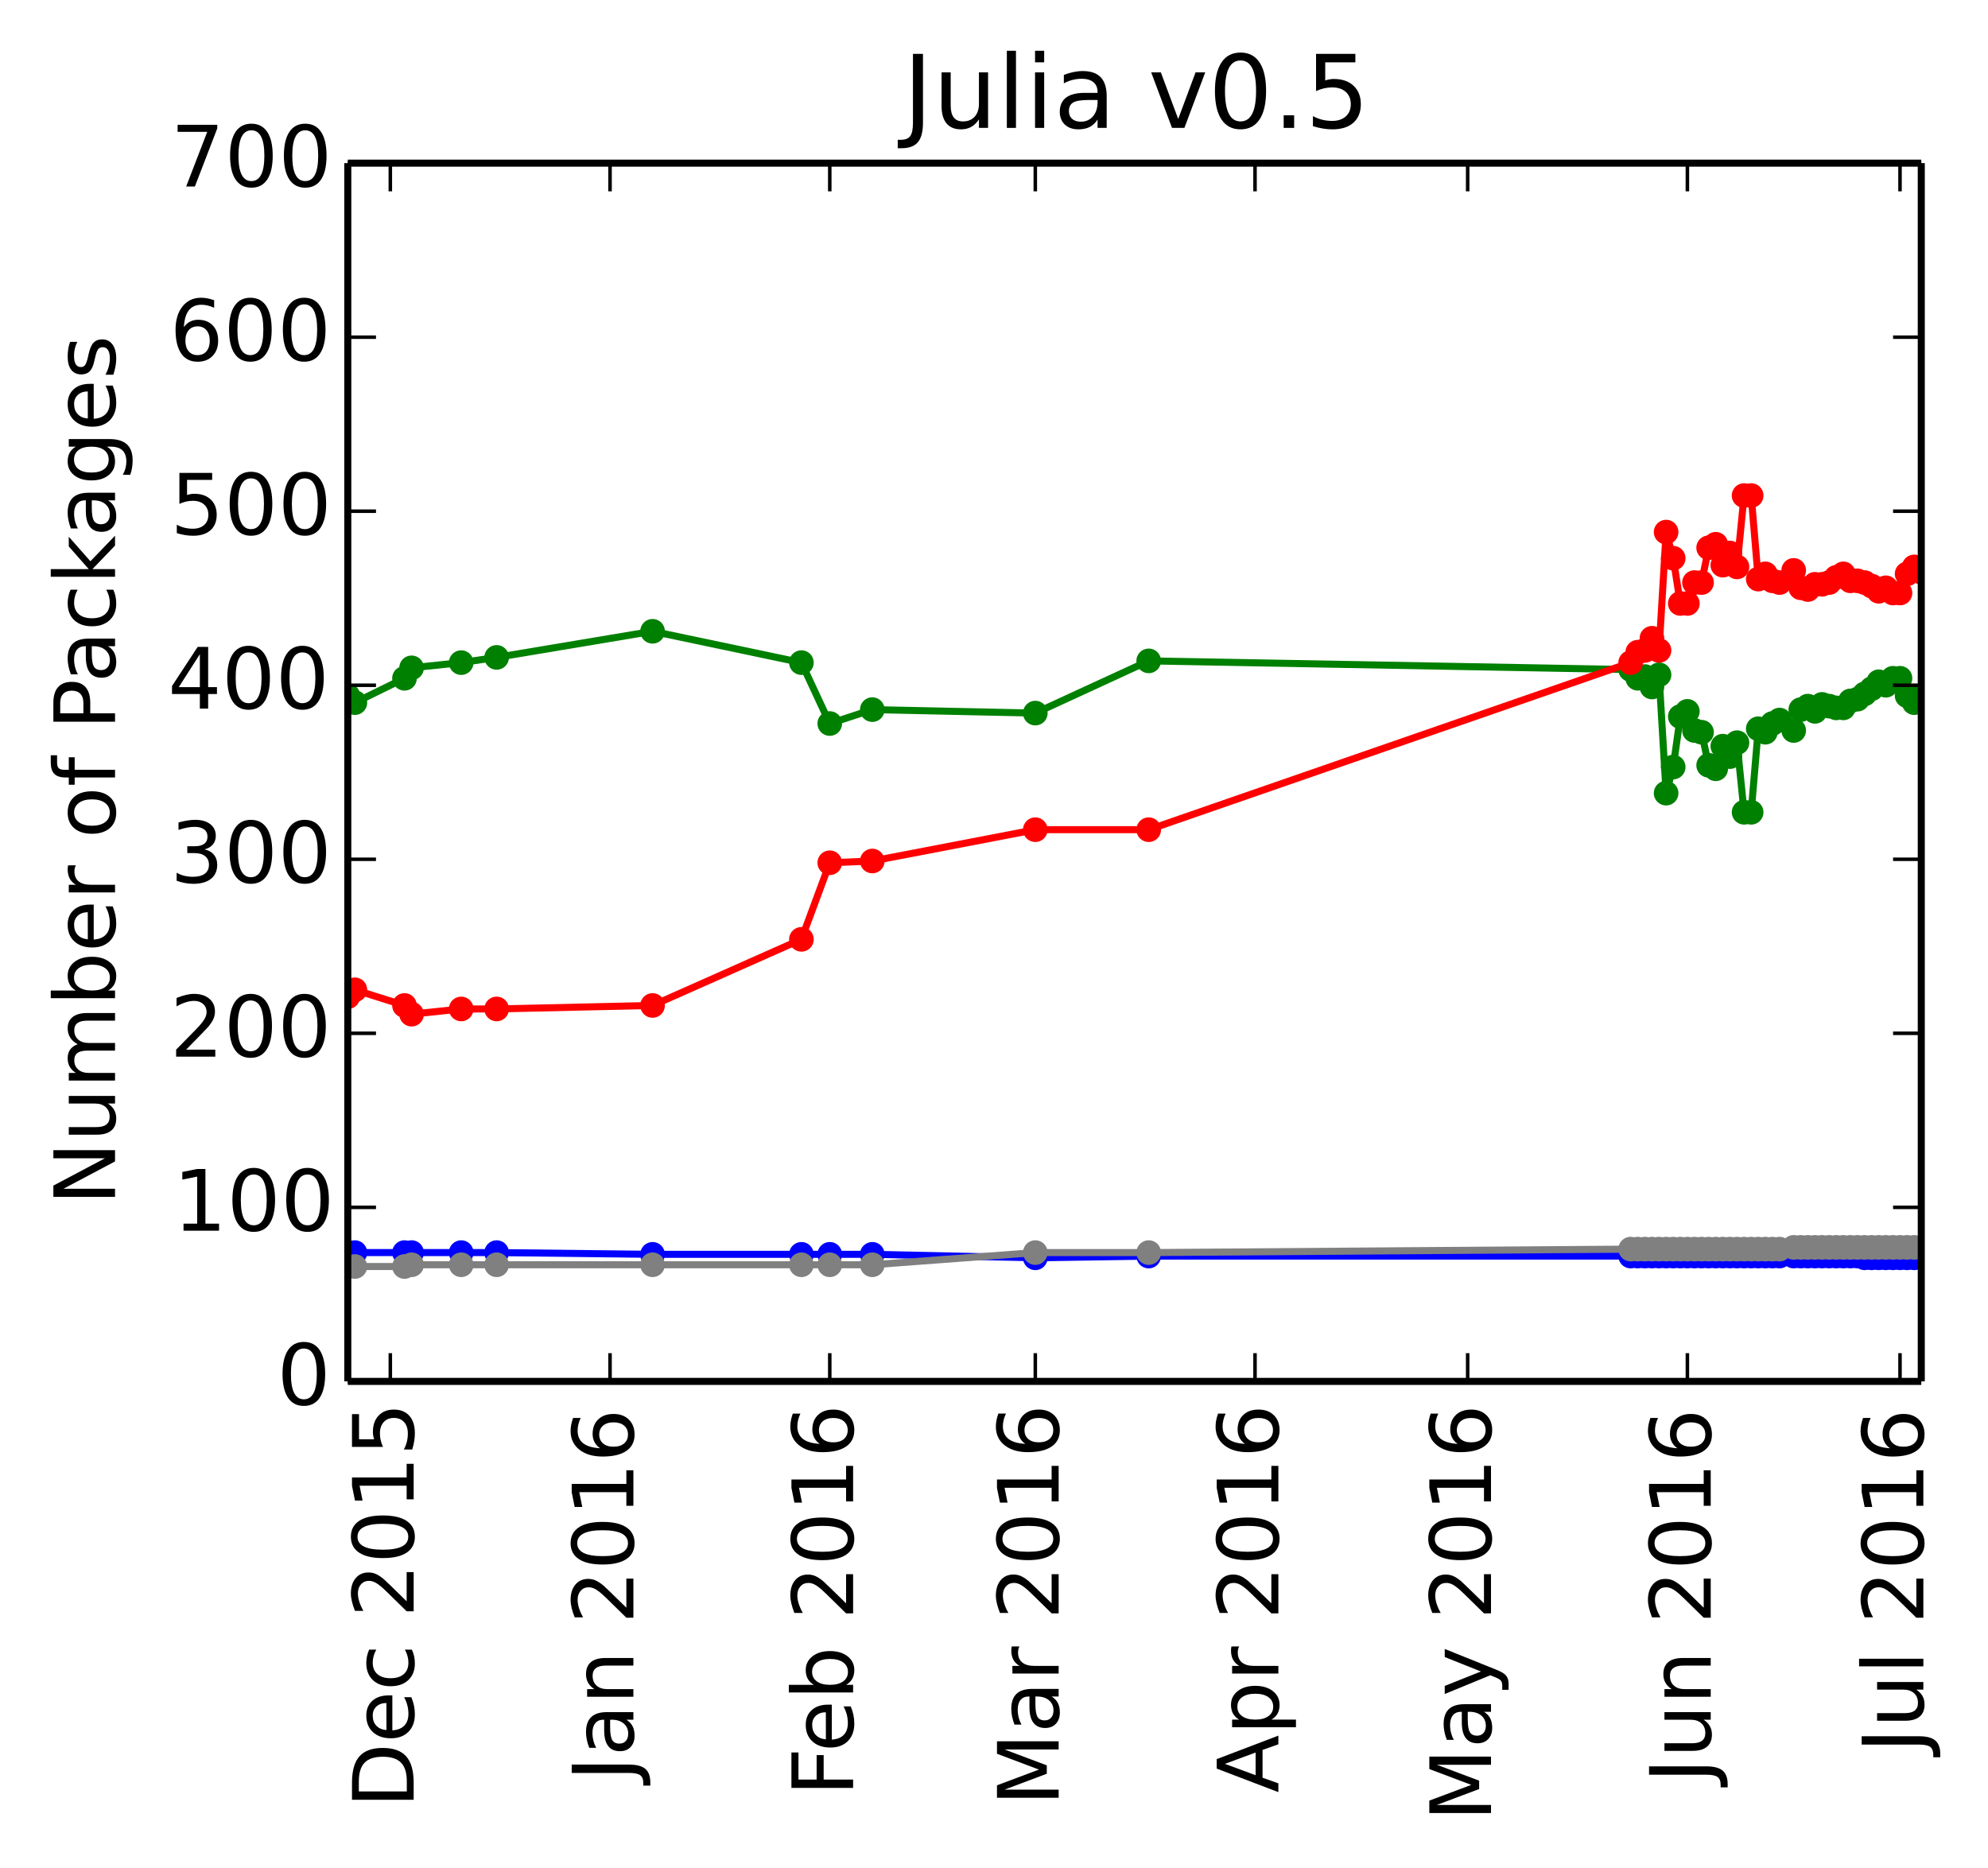 <?xml version="1.0" encoding="utf-8" standalone="no"?>
<!DOCTYPE svg PUBLIC "-//W3C//DTD SVG 1.1//EN"
  "http://www.w3.org/Graphics/SVG/1.1/DTD/svg11.dtd">
<!-- Created with matplotlib (http://matplotlib.org/) -->
<svg height="265pt" version="1.1" viewBox="0 0 282 265" width="282pt" xmlns="http://www.w3.org/2000/svg" xmlns:xlink="http://www.w3.org/1999/xlink">
 <defs>
  <style type="text/css">
*{stroke-linecap:butt;stroke-linejoin:round;}
  </style>
 </defs>
 <g id="figure_1">
  <g id="patch_1">
   <path d="
M0 265.55
L282.526 265.55
L282.526 0
L0 0
z
" style="fill:#ffffff;"/>
  </g>
  <g id="axes_1">
   <g id="patch_2">
    <path d="
M49.335 195.942
L272.535 195.942
L272.535 23.142
L49.335 23.142
z
" style="fill:#ffffff;"/>
   </g>
   <g id="line2d_1"/>
   <g id="line2d_2"/>
   <g id="line2d_3"/>
   <g id="line2d_4"/>
   <g id="line2d_5"/>
   <g id="line2d_6">
    <path clip-path="url(#pa14dda18ed)" d="
M272.535 98.927
L271.53 99.668
L270.524 98.68
L269.519 96.212
L268.513 96.212
L267.508 97.199
L266.503 96.705
L265.497 97.693
L264.492 98.433
L263.486 99.174
L262.481 99.421
L261.476 100.408
L260.47 100.408
L259.465 100.161
L258.459 99.914
L257.454 100.902
L256.449 100.161
L255.443 100.655
L254.438 103.617
L252.427 102.136
L251.421 102.63
L250.416 103.864
L249.411 103.37
L248.405 115.219
L247.4 115.219
L246.394 105.345
L245.389 107.32
L244.384 105.839
L243.378 109.048
L242.373 108.554
L241.367 103.864
L240.362 103.617
L239.357 100.902
L238.351 101.642
L237.346 108.801
L236.34 112.504
L235.335 95.718
L234.33 97.446
L233.324 95.965
L232.319 96.212
L231.313 94.977
L162.946 93.743
L146.859 101.149
L123.735 100.655
L117.703 102.63
L113.681 93.99
L92.567 89.546
L70.448 93.249
L65.421 93.99
L58.384 94.73
L57.378 96.212
L50.34 99.668
L49.335 98.68" style="fill:none;stroke:#008000;stroke-linecap:square;"/>
    <defs>
     <path d="
M0 1.5
C0.398 1.5 0.779 1.342 1.061 1.061
C1.342 0.779 1.5 0.398 1.5 0
C1.5 -0.398 1.342 -0.779 1.061 -1.061
C0.779 -1.342 0.398 -1.5 0 -1.5
C-0.398 -1.5 -0.779 -1.342 -1.061 -1.061
C-1.342 -0.779 -1.5 -0.398 -1.5 0
C-1.5 0.398 -1.342 0.779 -1.061 1.061
C-0.779 1.342 -0.398 1.5 0 1.5
z
" id="mb0b177905e" style="stroke:#008000;stroke-width:0.5;"/>
    </defs>
    <g clip-path="url(#pa14dda18ed)">
     <use style="fill:#008000;stroke:#008000;stroke-width:0.5;" x="272.535" xlink:href="#mb0b177905e" y="98.927"/>
     <use style="fill:#008000;stroke:#008000;stroke-width:0.5;" x="271.53" xlink:href="#mb0b177905e" y="99.667"/>
     <use style="fill:#008000;stroke:#008000;stroke-width:0.5;" x="270.524" xlink:href="#mb0b177905e" y="98.68"/>
     <use style="fill:#008000;stroke:#008000;stroke-width:0.5;" x="269.519" xlink:href="#mb0b177905e" y="96.211"/>
     <use style="fill:#008000;stroke:#008000;stroke-width:0.5;" x="268.513" xlink:href="#mb0b177905e" y="96.211"/>
     <use style="fill:#008000;stroke:#008000;stroke-width:0.5;" x="267.508" xlink:href="#mb0b177905e" y="97.199"/>
     <use style="fill:#008000;stroke:#008000;stroke-width:0.5;" x="266.503" xlink:href="#mb0b177905e" y="96.705"/>
     <use style="fill:#008000;stroke:#008000;stroke-width:0.5;" x="265.497" xlink:href="#mb0b177905e" y="97.693"/>
     <use style="fill:#008000;stroke:#008000;stroke-width:0.5;" x="264.492" xlink:href="#mb0b177905e" y="98.433"/>
     <use style="fill:#008000;stroke:#008000;stroke-width:0.5;" x="263.486" xlink:href="#mb0b177905e" y="99.174"/>
     <use style="fill:#008000;stroke:#008000;stroke-width:0.5;" x="262.481" xlink:href="#mb0b177905e" y="99.421"/>
     <use style="fill:#008000;stroke:#008000;stroke-width:0.5;" x="261.476" xlink:href="#mb0b177905e" y="100.408"/>
     <use style="fill:#008000;stroke:#008000;stroke-width:0.5;" x="260.47" xlink:href="#mb0b177905e" y="100.408"/>
     <use style="fill:#008000;stroke:#008000;stroke-width:0.5;" x="259.465" xlink:href="#mb0b177905e" y="100.161"/>
     <use style="fill:#008000;stroke:#008000;stroke-width:0.5;" x="258.459" xlink:href="#mb0b177905e" y="99.914"/>
     <use style="fill:#008000;stroke:#008000;stroke-width:0.5;" x="257.454" xlink:href="#mb0b177905e" y="100.902"/>
     <use style="fill:#008000;stroke:#008000;stroke-width:0.5;" x="256.449" xlink:href="#mb0b177905e" y="100.161"/>
     <use style="fill:#008000;stroke:#008000;stroke-width:0.5;" x="255.443" xlink:href="#mb0b177905e" y="100.655"/>
     <use style="fill:#008000;stroke:#008000;stroke-width:0.5;" x="254.438" xlink:href="#mb0b177905e" y="103.617"/>
     <use style="fill:#008000;stroke:#008000;stroke-width:0.5;" x="252.427" xlink:href="#mb0b177905e" y="102.136"/>
     <use style="fill:#008000;stroke:#008000;stroke-width:0.5;" x="251.421" xlink:href="#mb0b177905e" y="102.63"/>
     <use style="fill:#008000;stroke:#008000;stroke-width:0.5;" x="250.416" xlink:href="#mb0b177905e" y="103.864"/>
     <use style="fill:#008000;stroke:#008000;stroke-width:0.5;" x="249.411" xlink:href="#mb0b177905e" y="103.37"/>
     <use style="fill:#008000;stroke:#008000;stroke-width:0.5;" x="248.405" xlink:href="#mb0b177905e" y="115.219"/>
     <use style="fill:#008000;stroke:#008000;stroke-width:0.5;" x="247.4" xlink:href="#mb0b177905e" y="115.219"/>
     <use style="fill:#008000;stroke:#008000;stroke-width:0.5;" x="246.394" xlink:href="#mb0b177905e" y="105.345"/>
     <use style="fill:#008000;stroke:#008000;stroke-width:0.5;" x="245.389" xlink:href="#mb0b177905e" y="107.32"/>
     <use style="fill:#008000;stroke:#008000;stroke-width:0.5;" x="244.384" xlink:href="#mb0b177905e" y="105.839"/>
     <use style="fill:#008000;stroke:#008000;stroke-width:0.5;" x="243.378" xlink:href="#mb0b177905e" y="109.048"/>
     <use style="fill:#008000;stroke:#008000;stroke-width:0.5;" x="242.373" xlink:href="#mb0b177905e" y="108.554"/>
     <use style="fill:#008000;stroke:#008000;stroke-width:0.5;" x="241.367" xlink:href="#mb0b177905e" y="103.864"/>
     <use style="fill:#008000;stroke:#008000;stroke-width:0.5;" x="240.362" xlink:href="#mb0b177905e" y="103.617"/>
     <use style="fill:#008000;stroke:#008000;stroke-width:0.5;" x="239.357" xlink:href="#mb0b177905e" y="100.902"/>
     <use style="fill:#008000;stroke:#008000;stroke-width:0.5;" x="238.351" xlink:href="#mb0b177905e" y="101.642"/>
     <use style="fill:#008000;stroke:#008000;stroke-width:0.5;" x="237.346" xlink:href="#mb0b177905e" y="108.801"/>
     <use style="fill:#008000;stroke:#008000;stroke-width:0.5;" x="236.34" xlink:href="#mb0b177905e" y="112.504"/>
     <use style="fill:#008000;stroke:#008000;stroke-width:0.5;" x="235.335" xlink:href="#mb0b177905e" y="95.718"/>
     <use style="fill:#008000;stroke:#008000;stroke-width:0.5;" x="234.33" xlink:href="#mb0b177905e" y="97.446"/>
     <use style="fill:#008000;stroke:#008000;stroke-width:0.5;" x="233.324" xlink:href="#mb0b177905e" y="95.965"/>
     <use style="fill:#008000;stroke:#008000;stroke-width:0.5;" x="232.319" xlink:href="#mb0b177905e" y="96.211"/>
     <use style="fill:#008000;stroke:#008000;stroke-width:0.5;" x="231.313" xlink:href="#mb0b177905e" y="94.977"/>
     <use style="fill:#008000;stroke:#008000;stroke-width:0.5;" x="162.946" xlink:href="#mb0b177905e" y="93.743"/>
     <use style="fill:#008000;stroke:#008000;stroke-width:0.5;" x="146.859" xlink:href="#mb0b177905e" y="101.149"/>
     <use style="fill:#008000;stroke:#008000;stroke-width:0.5;" x="123.735" xlink:href="#mb0b177905e" y="100.655"/>
     <use style="fill:#008000;stroke:#008000;stroke-width:0.5;" x="117.703" xlink:href="#mb0b177905e" y="102.63"/>
     <use style="fill:#008000;stroke:#008000;stroke-width:0.5;" x="113.681" xlink:href="#mb0b177905e" y="93.99"/>
     <use style="fill:#008000;stroke:#008000;stroke-width:0.5;" x="92.567" xlink:href="#mb0b177905e" y="89.546"/>
     <use style="fill:#008000;stroke:#008000;stroke-width:0.5;" x="70.449" xlink:href="#mb0b177905e" y="93.249"/>
     <use style="fill:#008000;stroke:#008000;stroke-width:0.5;" x="65.421" xlink:href="#mb0b177905e" y="93.99"/>
     <use style="fill:#008000;stroke:#008000;stroke-width:0.5;" x="58.384" xlink:href="#mb0b177905e" y="94.73"/>
     <use style="fill:#008000;stroke:#008000;stroke-width:0.5;" x="57.378" xlink:href="#mb0b177905e" y="96.211"/>
     <use style="fill:#008000;stroke:#008000;stroke-width:0.5;" x="50.34" xlink:href="#mb0b177905e" y="99.667"/>
     <use style="fill:#008000;stroke:#008000;stroke-width:0.5;" x="49.335" xlink:href="#mb0b177905e" y="98.68"/>
    </g>
   </g>
   <g id="line2d_7">
    <path clip-path="url(#pa14dda18ed)" d="
M272.535 81.153
L271.53 80.413
L270.524 81.4
L269.519 84.115
L268.513 84.115
L267.508 83.375
L266.503 83.869
L265.497 83.128
L264.492 82.634
L263.486 82.388
L262.481 82.388
L261.476 81.4
L260.47 81.894
L259.465 82.634
L258.459 82.881
L257.454 82.881
L256.449 83.622
L255.443 83.375
L254.438 80.906
L252.427 82.634
L251.421 82.388
L250.416 81.4
L249.411 82.141
L248.405 70.291
L247.4 70.291
L246.394 80.413
L245.389 78.438
L244.384 80.166
L243.378 77.204
L242.373 77.697
L241.367 82.634
L240.362 82.634
L239.357 85.597
L238.351 85.597
L237.346 79.178
L236.34 75.475
L235.335 92.262
L234.33 90.534
L233.324 92.262
L232.319 92.509
L231.313 93.99
L162.946 117.688
L146.859 117.688
L123.735 122.131
L117.703 122.378
L113.681 133.24
L92.567 142.621
L70.448 143.114
L65.421 143.114
L58.384 143.855
L57.378 142.621
L50.34 140.399
L49.335 141.386" style="fill:none;stroke:#ff0000;stroke-linecap:square;"/>
    <defs>
     <path d="
M0 1.5
C0.398 1.5 0.779 1.342 1.061 1.061
C1.342 0.779 1.5 0.398 1.5 0
C1.5 -0.398 1.342 -0.779 1.061 -1.061
C0.779 -1.342 0.398 -1.5 0 -1.5
C-0.398 -1.5 -0.779 -1.342 -1.061 -1.061
C-1.342 -0.779 -1.5 -0.398 -1.5 0
C-1.5 0.398 -1.342 0.779 -1.061 1.061
C-0.779 1.342 -0.398 1.5 0 1.5
z
" id="ma07bdd5909" style="stroke:#ff0000;stroke-width:0.5;"/>
    </defs>
    <g clip-path="url(#pa14dda18ed)">
     <use style="fill:#ff0000;stroke:#ff0000;stroke-width:0.5;" x="272.535" xlink:href="#ma07bdd5909" y="81.153"/>
     <use style="fill:#ff0000;stroke:#ff0000;stroke-width:0.5;" x="271.53" xlink:href="#ma07bdd5909" y="80.413"/>
     <use style="fill:#ff0000;stroke:#ff0000;stroke-width:0.5;" x="270.524" xlink:href="#ma07bdd5909" y="81.4"/>
     <use style="fill:#ff0000;stroke:#ff0000;stroke-width:0.5;" x="269.519" xlink:href="#ma07bdd5909" y="84.115"/>
     <use style="fill:#ff0000;stroke:#ff0000;stroke-width:0.5;" x="268.513" xlink:href="#ma07bdd5909" y="84.115"/>
     <use style="fill:#ff0000;stroke:#ff0000;stroke-width:0.5;" x="267.508" xlink:href="#ma07bdd5909" y="83.375"/>
     <use style="fill:#ff0000;stroke:#ff0000;stroke-width:0.5;" x="266.503" xlink:href="#ma07bdd5909" y="83.869"/>
     <use style="fill:#ff0000;stroke:#ff0000;stroke-width:0.5;" x="265.497" xlink:href="#ma07bdd5909" y="83.128"/>
     <use style="fill:#ff0000;stroke:#ff0000;stroke-width:0.5;" x="264.492" xlink:href="#ma07bdd5909" y="82.634"/>
     <use style="fill:#ff0000;stroke:#ff0000;stroke-width:0.5;" x="263.486" xlink:href="#ma07bdd5909" y="82.387"/>
     <use style="fill:#ff0000;stroke:#ff0000;stroke-width:0.5;" x="262.481" xlink:href="#ma07bdd5909" y="82.387"/>
     <use style="fill:#ff0000;stroke:#ff0000;stroke-width:0.5;" x="261.476" xlink:href="#ma07bdd5909" y="81.4"/>
     <use style="fill:#ff0000;stroke:#ff0000;stroke-width:0.5;" x="260.47" xlink:href="#ma07bdd5909" y="81.894"/>
     <use style="fill:#ff0000;stroke:#ff0000;stroke-width:0.5;" x="259.465" xlink:href="#ma07bdd5909" y="82.634"/>
     <use style="fill:#ff0000;stroke:#ff0000;stroke-width:0.5;" x="258.459" xlink:href="#ma07bdd5909" y="82.881"/>
     <use style="fill:#ff0000;stroke:#ff0000;stroke-width:0.5;" x="257.454" xlink:href="#ma07bdd5909" y="82.881"/>
     <use style="fill:#ff0000;stroke:#ff0000;stroke-width:0.5;" x="256.449" xlink:href="#ma07bdd5909" y="83.622"/>
     <use style="fill:#ff0000;stroke:#ff0000;stroke-width:0.5;" x="255.443" xlink:href="#ma07bdd5909" y="83.375"/>
     <use style="fill:#ff0000;stroke:#ff0000;stroke-width:0.5;" x="254.438" xlink:href="#ma07bdd5909" y="80.906"/>
     <use style="fill:#ff0000;stroke:#ff0000;stroke-width:0.5;" x="252.427" xlink:href="#ma07bdd5909" y="82.634"/>
     <use style="fill:#ff0000;stroke:#ff0000;stroke-width:0.5;" x="251.421" xlink:href="#ma07bdd5909" y="82.387"/>
     <use style="fill:#ff0000;stroke:#ff0000;stroke-width:0.5;" x="250.416" xlink:href="#ma07bdd5909" y="81.4"/>
     <use style="fill:#ff0000;stroke:#ff0000;stroke-width:0.5;" x="249.411" xlink:href="#ma07bdd5909" y="82.141"/>
     <use style="fill:#ff0000;stroke:#ff0000;stroke-width:0.5;" x="248.405" xlink:href="#ma07bdd5909" y="70.291"/>
     <use style="fill:#ff0000;stroke:#ff0000;stroke-width:0.5;" x="247.4" xlink:href="#ma07bdd5909" y="70.291"/>
     <use style="fill:#ff0000;stroke:#ff0000;stroke-width:0.5;" x="246.394" xlink:href="#ma07bdd5909" y="80.413"/>
     <use style="fill:#ff0000;stroke:#ff0000;stroke-width:0.5;" x="245.389" xlink:href="#ma07bdd5909" y="78.438"/>
     <use style="fill:#ff0000;stroke:#ff0000;stroke-width:0.5;" x="244.384" xlink:href="#ma07bdd5909" y="80.166"/>
     <use style="fill:#ff0000;stroke:#ff0000;stroke-width:0.5;" x="243.378" xlink:href="#ma07bdd5909" y="77.203"/>
     <use style="fill:#ff0000;stroke:#ff0000;stroke-width:0.5;" x="242.373" xlink:href="#ma07bdd5909" y="77.697"/>
     <use style="fill:#ff0000;stroke:#ff0000;stroke-width:0.5;" x="241.367" xlink:href="#ma07bdd5909" y="82.634"/>
     <use style="fill:#ff0000;stroke:#ff0000;stroke-width:0.5;" x="240.362" xlink:href="#ma07bdd5909" y="82.634"/>
     <use style="fill:#ff0000;stroke:#ff0000;stroke-width:0.5;" x="239.357" xlink:href="#ma07bdd5909" y="85.597"/>
     <use style="fill:#ff0000;stroke:#ff0000;stroke-width:0.5;" x="238.351" xlink:href="#ma07bdd5909" y="85.597"/>
     <use style="fill:#ff0000;stroke:#ff0000;stroke-width:0.5;" x="237.346" xlink:href="#ma07bdd5909" y="79.178"/>
     <use style="fill:#ff0000;stroke:#ff0000;stroke-width:0.5;" x="236.34" xlink:href="#ma07bdd5909" y="75.475"/>
     <use style="fill:#ff0000;stroke:#ff0000;stroke-width:0.5;" x="235.335" xlink:href="#ma07bdd5909" y="92.262"/>
     <use style="fill:#ff0000;stroke:#ff0000;stroke-width:0.5;" x="234.33" xlink:href="#ma07bdd5909" y="90.534"/>
     <use style="fill:#ff0000;stroke:#ff0000;stroke-width:0.5;" x="233.324" xlink:href="#ma07bdd5909" y="92.262"/>
     <use style="fill:#ff0000;stroke:#ff0000;stroke-width:0.5;" x="232.319" xlink:href="#ma07bdd5909" y="92.509"/>
     <use style="fill:#ff0000;stroke:#ff0000;stroke-width:0.5;" x="231.313" xlink:href="#ma07bdd5909" y="93.99"/>
     <use style="fill:#ff0000;stroke:#ff0000;stroke-width:0.5;" x="162.946" xlink:href="#ma07bdd5909" y="117.688"/>
     <use style="fill:#ff0000;stroke:#ff0000;stroke-width:0.5;" x="146.859" xlink:href="#ma07bdd5909" y="117.688"/>
     <use style="fill:#ff0000;stroke:#ff0000;stroke-width:0.5;" x="123.735" xlink:href="#ma07bdd5909" y="122.131"/>
     <use style="fill:#ff0000;stroke:#ff0000;stroke-width:0.5;" x="117.703" xlink:href="#ma07bdd5909" y="122.378"/>
     <use style="fill:#ff0000;stroke:#ff0000;stroke-width:0.5;" x="113.681" xlink:href="#ma07bdd5909" y="133.24"/>
     <use style="fill:#ff0000;stroke:#ff0000;stroke-width:0.5;" x="92.567" xlink:href="#ma07bdd5909" y="142.621"/>
     <use style="fill:#ff0000;stroke:#ff0000;stroke-width:0.5;" x="70.449" xlink:href="#ma07bdd5909" y="143.114"/>
     <use style="fill:#ff0000;stroke:#ff0000;stroke-width:0.5;" x="65.421" xlink:href="#ma07bdd5909" y="143.114"/>
     <use style="fill:#ff0000;stroke:#ff0000;stroke-width:0.5;" x="58.384" xlink:href="#ma07bdd5909" y="143.855"/>
     <use style="fill:#ff0000;stroke:#ff0000;stroke-width:0.5;" x="57.378" xlink:href="#ma07bdd5909" y="142.621"/>
     <use style="fill:#ff0000;stroke:#ff0000;stroke-width:0.5;" x="50.34" xlink:href="#ma07bdd5909" y="140.399"/>
     <use style="fill:#ff0000;stroke:#ff0000;stroke-width:0.5;" x="49.335" xlink:href="#ma07bdd5909" y="141.386"/>
    </g>
   </g>
   <g id="line2d_8">
    <path clip-path="url(#pa14dda18ed)" d="
M272.535 178.415
L271.53 178.415
L270.524 178.415
L269.519 178.415
L268.513 178.415
L267.508 178.415
L266.503 178.415
L265.497 178.415
L264.492 178.415
L263.486 178.168
L262.481 178.168
L261.476 178.168
L260.47 178.168
L259.465 178.168
L258.459 178.168
L257.454 178.168
L256.449 178.168
L255.443 178.168
L254.438 178.168
L252.427 178.168
L251.421 178.168
L250.416 178.168
L249.411 178.168
L248.405 178.168
L247.4 178.168
L246.394 178.168
L245.389 178.168
L244.384 178.168
L243.378 178.168
L242.373 178.168
L241.367 178.168
L240.362 178.168
L239.357 178.168
L238.351 178.168
L237.346 178.168
L236.34 178.168
L235.335 178.168
L234.33 178.168
L233.324 178.168
L232.319 178.168
L231.313 178.168
L162.946 178.168
L146.859 178.415
L123.735 177.921
L117.703 177.921
L113.681 177.921
L92.567 177.921
L70.448 177.674
L65.421 177.674
L58.384 177.674
L57.378 177.674
L50.34 177.674
L49.335 177.674" style="fill:none;stroke:#0000ff;stroke-linecap:square;"/>
    <defs>
     <path d="
M0 1.5
C0.398 1.5 0.779 1.342 1.061 1.061
C1.342 0.779 1.5 0.398 1.5 0
C1.5 -0.398 1.342 -0.779 1.061 -1.061
C0.779 -1.342 0.398 -1.5 0 -1.5
C-0.398 -1.5 -0.779 -1.342 -1.061 -1.061
C-1.342 -0.779 -1.5 -0.398 -1.5 0
C-1.5 0.398 -1.342 0.779 -1.061 1.061
C-0.779 1.342 -0.398 1.5 0 1.5
z
" id="m76a7ce5b4a" style="stroke:#0000ff;stroke-width:0.5;"/>
    </defs>
    <g clip-path="url(#pa14dda18ed)">
     <use style="fill:#0000ff;stroke:#0000ff;stroke-width:0.5;" x="272.535" xlink:href="#m76a7ce5b4a" y="178.415"/>
     <use style="fill:#0000ff;stroke:#0000ff;stroke-width:0.5;" x="271.53" xlink:href="#m76a7ce5b4a" y="178.415"/>
     <use style="fill:#0000ff;stroke:#0000ff;stroke-width:0.5;" x="270.524" xlink:href="#m76a7ce5b4a" y="178.415"/>
     <use style="fill:#0000ff;stroke:#0000ff;stroke-width:0.5;" x="269.519" xlink:href="#m76a7ce5b4a" y="178.415"/>
     <use style="fill:#0000ff;stroke:#0000ff;stroke-width:0.5;" x="268.513" xlink:href="#m76a7ce5b4a" y="178.415"/>
     <use style="fill:#0000ff;stroke:#0000ff;stroke-width:0.5;" x="267.508" xlink:href="#m76a7ce5b4a" y="178.415"/>
     <use style="fill:#0000ff;stroke:#0000ff;stroke-width:0.5;" x="266.503" xlink:href="#m76a7ce5b4a" y="178.415"/>
     <use style="fill:#0000ff;stroke:#0000ff;stroke-width:0.5;" x="265.497" xlink:href="#m76a7ce5b4a" y="178.415"/>
     <use style="fill:#0000ff;stroke:#0000ff;stroke-width:0.5;" x="264.492" xlink:href="#m76a7ce5b4a" y="178.415"/>
     <use style="fill:#0000ff;stroke:#0000ff;stroke-width:0.5;" x="263.486" xlink:href="#m76a7ce5b4a" y="178.168"/>
     <use style="fill:#0000ff;stroke:#0000ff;stroke-width:0.5;" x="262.481" xlink:href="#m76a7ce5b4a" y="178.168"/>
     <use style="fill:#0000ff;stroke:#0000ff;stroke-width:0.5;" x="261.476" xlink:href="#m76a7ce5b4a" y="178.168"/>
     <use style="fill:#0000ff;stroke:#0000ff;stroke-width:0.5;" x="260.47" xlink:href="#m76a7ce5b4a" y="178.168"/>
     <use style="fill:#0000ff;stroke:#0000ff;stroke-width:0.5;" x="259.465" xlink:href="#m76a7ce5b4a" y="178.168"/>
     <use style="fill:#0000ff;stroke:#0000ff;stroke-width:0.5;" x="258.459" xlink:href="#m76a7ce5b4a" y="178.168"/>
     <use style="fill:#0000ff;stroke:#0000ff;stroke-width:0.5;" x="257.454" xlink:href="#m76a7ce5b4a" y="178.168"/>
     <use style="fill:#0000ff;stroke:#0000ff;stroke-width:0.5;" x="256.449" xlink:href="#m76a7ce5b4a" y="178.168"/>
     <use style="fill:#0000ff;stroke:#0000ff;stroke-width:0.5;" x="255.443" xlink:href="#m76a7ce5b4a" y="178.168"/>
     <use style="fill:#0000ff;stroke:#0000ff;stroke-width:0.5;" x="254.438" xlink:href="#m76a7ce5b4a" y="178.168"/>
     <use style="fill:#0000ff;stroke:#0000ff;stroke-width:0.5;" x="252.427" xlink:href="#m76a7ce5b4a" y="178.168"/>
     <use style="fill:#0000ff;stroke:#0000ff;stroke-width:0.5;" x="251.421" xlink:href="#m76a7ce5b4a" y="178.168"/>
     <use style="fill:#0000ff;stroke:#0000ff;stroke-width:0.5;" x="250.416" xlink:href="#m76a7ce5b4a" y="178.168"/>
     <use style="fill:#0000ff;stroke:#0000ff;stroke-width:0.5;" x="249.411" xlink:href="#m76a7ce5b4a" y="178.168"/>
     <use style="fill:#0000ff;stroke:#0000ff;stroke-width:0.5;" x="248.405" xlink:href="#m76a7ce5b4a" y="178.168"/>
     <use style="fill:#0000ff;stroke:#0000ff;stroke-width:0.5;" x="247.4" xlink:href="#m76a7ce5b4a" y="178.168"/>
     <use style="fill:#0000ff;stroke:#0000ff;stroke-width:0.5;" x="246.394" xlink:href="#m76a7ce5b4a" y="178.168"/>
     <use style="fill:#0000ff;stroke:#0000ff;stroke-width:0.5;" x="245.389" xlink:href="#m76a7ce5b4a" y="178.168"/>
     <use style="fill:#0000ff;stroke:#0000ff;stroke-width:0.5;" x="244.384" xlink:href="#m76a7ce5b4a" y="178.168"/>
     <use style="fill:#0000ff;stroke:#0000ff;stroke-width:0.5;" x="243.378" xlink:href="#m76a7ce5b4a" y="178.168"/>
     <use style="fill:#0000ff;stroke:#0000ff;stroke-width:0.5;" x="242.373" xlink:href="#m76a7ce5b4a" y="178.168"/>
     <use style="fill:#0000ff;stroke:#0000ff;stroke-width:0.5;" x="241.367" xlink:href="#m76a7ce5b4a" y="178.168"/>
     <use style="fill:#0000ff;stroke:#0000ff;stroke-width:0.5;" x="240.362" xlink:href="#m76a7ce5b4a" y="178.168"/>
     <use style="fill:#0000ff;stroke:#0000ff;stroke-width:0.5;" x="239.357" xlink:href="#m76a7ce5b4a" y="178.168"/>
     <use style="fill:#0000ff;stroke:#0000ff;stroke-width:0.5;" x="238.351" xlink:href="#m76a7ce5b4a" y="178.168"/>
     <use style="fill:#0000ff;stroke:#0000ff;stroke-width:0.5;" x="237.346" xlink:href="#m76a7ce5b4a" y="178.168"/>
     <use style="fill:#0000ff;stroke:#0000ff;stroke-width:0.5;" x="236.34" xlink:href="#m76a7ce5b4a" y="178.168"/>
     <use style="fill:#0000ff;stroke:#0000ff;stroke-width:0.5;" x="235.335" xlink:href="#m76a7ce5b4a" y="178.168"/>
     <use style="fill:#0000ff;stroke:#0000ff;stroke-width:0.5;" x="234.33" xlink:href="#m76a7ce5b4a" y="178.168"/>
     <use style="fill:#0000ff;stroke:#0000ff;stroke-width:0.5;" x="233.324" xlink:href="#m76a7ce5b4a" y="178.168"/>
     <use style="fill:#0000ff;stroke:#0000ff;stroke-width:0.5;" x="232.319" xlink:href="#m76a7ce5b4a" y="178.168"/>
     <use style="fill:#0000ff;stroke:#0000ff;stroke-width:0.5;" x="231.313" xlink:href="#m76a7ce5b4a" y="178.168"/>
     <use style="fill:#0000ff;stroke:#0000ff;stroke-width:0.5;" x="162.946" xlink:href="#m76a7ce5b4a" y="178.168"/>
     <use style="fill:#0000ff;stroke:#0000ff;stroke-width:0.5;" x="146.859" xlink:href="#m76a7ce5b4a" y="178.415"/>
     <use style="fill:#0000ff;stroke:#0000ff;stroke-width:0.5;" x="123.735" xlink:href="#m76a7ce5b4a" y="177.921"/>
     <use style="fill:#0000ff;stroke:#0000ff;stroke-width:0.5;" x="117.703" xlink:href="#m76a7ce5b4a" y="177.921"/>
     <use style="fill:#0000ff;stroke:#0000ff;stroke-width:0.5;" x="113.681" xlink:href="#m76a7ce5b4a" y="177.921"/>
     <use style="fill:#0000ff;stroke:#0000ff;stroke-width:0.5;" x="92.567" xlink:href="#m76a7ce5b4a" y="177.921"/>
     <use style="fill:#0000ff;stroke:#0000ff;stroke-width:0.5;" x="70.449" xlink:href="#m76a7ce5b4a" y="177.674"/>
     <use style="fill:#0000ff;stroke:#0000ff;stroke-width:0.5;" x="65.421" xlink:href="#m76a7ce5b4a" y="177.674"/>
     <use style="fill:#0000ff;stroke:#0000ff;stroke-width:0.5;" x="58.384" xlink:href="#m76a7ce5b4a" y="177.674"/>
     <use style="fill:#0000ff;stroke:#0000ff;stroke-width:0.5;" x="57.378" xlink:href="#m76a7ce5b4a" y="177.674"/>
     <use style="fill:#0000ff;stroke:#0000ff;stroke-width:0.5;" x="50.34" xlink:href="#m76a7ce5b4a" y="177.674"/>
     <use style="fill:#0000ff;stroke:#0000ff;stroke-width:0.5;" x="49.335" xlink:href="#m76a7ce5b4a" y="177.674"/>
    </g>
   </g>
   <g id="line2d_9">
    <path clip-path="url(#pa14dda18ed)" d="
M272.535 176.934
L271.53 176.934
L270.524 176.934
L269.519 176.934
L268.513 176.934
L267.508 176.934
L266.503 176.934
L265.497 176.934
L264.492 176.934
L263.486 176.934
L262.481 176.934
L261.476 176.934
L260.47 176.934
L259.465 176.934
L258.459 176.934
L257.454 176.934
L256.449 176.934
L255.443 176.934
L254.438 176.934
L252.427 177.181
L251.421 177.181
L250.416 177.181
L249.411 177.181
L248.405 177.181
L247.4 177.181
L246.394 177.181
L245.389 177.181
L244.384 177.181
L243.378 177.181
L242.373 177.181
L241.367 177.181
L240.362 177.181
L239.357 177.181
L238.351 177.181
L237.346 177.181
L236.34 177.181
L235.335 177.181
L234.33 177.181
L233.324 177.181
L232.319 177.181
L231.313 177.181
L162.946 177.674
L146.859 177.674
L123.735 179.402
L117.703 179.402
L113.681 179.402
L92.567 179.402
L70.448 179.402
L65.421 179.402
L58.384 179.402
L57.378 179.649
L50.34 179.649
L49.335 179.649" style="fill:none;stroke:#808080;stroke-linecap:square;"/>
    <defs>
     <path d="
M0 1.5
C0.398 1.5 0.779 1.342 1.061 1.061
C1.342 0.779 1.5 0.398 1.5 0
C1.5 -0.398 1.342 -0.779 1.061 -1.061
C0.779 -1.342 0.398 -1.5 0 -1.5
C-0.398 -1.5 -0.779 -1.342 -1.061 -1.061
C-1.342 -0.779 -1.5 -0.398 -1.5 0
C-1.5 0.398 -1.342 0.779 -1.061 1.061
C-0.779 1.342 -0.398 1.5 0 1.5
z
" id="m008e8825d0" style="stroke:#808080;stroke-width:0.5;"/>
    </defs>
    <g clip-path="url(#pa14dda18ed)">
     <use style="fill:#808080;stroke:#808080;stroke-width:0.5;" x="272.535" xlink:href="#m008e8825d0" y="176.934"/>
     <use style="fill:#808080;stroke:#808080;stroke-width:0.5;" x="271.53" xlink:href="#m008e8825d0" y="176.934"/>
     <use style="fill:#808080;stroke:#808080;stroke-width:0.5;" x="270.524" xlink:href="#m008e8825d0" y="176.934"/>
     <use style="fill:#808080;stroke:#808080;stroke-width:0.5;" x="269.519" xlink:href="#m008e8825d0" y="176.934"/>
     <use style="fill:#808080;stroke:#808080;stroke-width:0.5;" x="268.513" xlink:href="#m008e8825d0" y="176.934"/>
     <use style="fill:#808080;stroke:#808080;stroke-width:0.5;" x="267.508" xlink:href="#m008e8825d0" y="176.934"/>
     <use style="fill:#808080;stroke:#808080;stroke-width:0.5;" x="266.503" xlink:href="#m008e8825d0" y="176.934"/>
     <use style="fill:#808080;stroke:#808080;stroke-width:0.5;" x="265.497" xlink:href="#m008e8825d0" y="176.934"/>
     <use style="fill:#808080;stroke:#808080;stroke-width:0.5;" x="264.492" xlink:href="#m008e8825d0" y="176.934"/>
     <use style="fill:#808080;stroke:#808080;stroke-width:0.5;" x="263.486" xlink:href="#m008e8825d0" y="176.934"/>
     <use style="fill:#808080;stroke:#808080;stroke-width:0.5;" x="262.481" xlink:href="#m008e8825d0" y="176.934"/>
     <use style="fill:#808080;stroke:#808080;stroke-width:0.5;" x="261.476" xlink:href="#m008e8825d0" y="176.934"/>
     <use style="fill:#808080;stroke:#808080;stroke-width:0.5;" x="260.47" xlink:href="#m008e8825d0" y="176.934"/>
     <use style="fill:#808080;stroke:#808080;stroke-width:0.5;" x="259.465" xlink:href="#m008e8825d0" y="176.934"/>
     <use style="fill:#808080;stroke:#808080;stroke-width:0.5;" x="258.459" xlink:href="#m008e8825d0" y="176.934"/>
     <use style="fill:#808080;stroke:#808080;stroke-width:0.5;" x="257.454" xlink:href="#m008e8825d0" y="176.934"/>
     <use style="fill:#808080;stroke:#808080;stroke-width:0.5;" x="256.449" xlink:href="#m008e8825d0" y="176.934"/>
     <use style="fill:#808080;stroke:#808080;stroke-width:0.5;" x="255.443" xlink:href="#m008e8825d0" y="176.934"/>
     <use style="fill:#808080;stroke:#808080;stroke-width:0.5;" x="254.438" xlink:href="#m008e8825d0" y="176.934"/>
     <use style="fill:#808080;stroke:#808080;stroke-width:0.5;" x="252.427" xlink:href="#m008e8825d0" y="177.181"/>
     <use style="fill:#808080;stroke:#808080;stroke-width:0.5;" x="251.421" xlink:href="#m008e8825d0" y="177.181"/>
     <use style="fill:#808080;stroke:#808080;stroke-width:0.5;" x="250.416" xlink:href="#m008e8825d0" y="177.181"/>
     <use style="fill:#808080;stroke:#808080;stroke-width:0.5;" x="249.411" xlink:href="#m008e8825d0" y="177.181"/>
     <use style="fill:#808080;stroke:#808080;stroke-width:0.5;" x="248.405" xlink:href="#m008e8825d0" y="177.181"/>
     <use style="fill:#808080;stroke:#808080;stroke-width:0.5;" x="247.4" xlink:href="#m008e8825d0" y="177.181"/>
     <use style="fill:#808080;stroke:#808080;stroke-width:0.5;" x="246.394" xlink:href="#m008e8825d0" y="177.181"/>
     <use style="fill:#808080;stroke:#808080;stroke-width:0.5;" x="245.389" xlink:href="#m008e8825d0" y="177.181"/>
     <use style="fill:#808080;stroke:#808080;stroke-width:0.5;" x="244.384" xlink:href="#m008e8825d0" y="177.181"/>
     <use style="fill:#808080;stroke:#808080;stroke-width:0.5;" x="243.378" xlink:href="#m008e8825d0" y="177.181"/>
     <use style="fill:#808080;stroke:#808080;stroke-width:0.5;" x="242.373" xlink:href="#m008e8825d0" y="177.181"/>
     <use style="fill:#808080;stroke:#808080;stroke-width:0.5;" x="241.367" xlink:href="#m008e8825d0" y="177.181"/>
     <use style="fill:#808080;stroke:#808080;stroke-width:0.5;" x="240.362" xlink:href="#m008e8825d0" y="177.181"/>
     <use style="fill:#808080;stroke:#808080;stroke-width:0.5;" x="239.357" xlink:href="#m008e8825d0" y="177.181"/>
     <use style="fill:#808080;stroke:#808080;stroke-width:0.5;" x="238.351" xlink:href="#m008e8825d0" y="177.181"/>
     <use style="fill:#808080;stroke:#808080;stroke-width:0.5;" x="237.346" xlink:href="#m008e8825d0" y="177.181"/>
     <use style="fill:#808080;stroke:#808080;stroke-width:0.5;" x="236.34" xlink:href="#m008e8825d0" y="177.181"/>
     <use style="fill:#808080;stroke:#808080;stroke-width:0.5;" x="235.335" xlink:href="#m008e8825d0" y="177.181"/>
     <use style="fill:#808080;stroke:#808080;stroke-width:0.5;" x="234.33" xlink:href="#m008e8825d0" y="177.181"/>
     <use style="fill:#808080;stroke:#808080;stroke-width:0.5;" x="233.324" xlink:href="#m008e8825d0" y="177.181"/>
     <use style="fill:#808080;stroke:#808080;stroke-width:0.5;" x="232.319" xlink:href="#m008e8825d0" y="177.181"/>
     <use style="fill:#808080;stroke:#808080;stroke-width:0.5;" x="231.313" xlink:href="#m008e8825d0" y="177.181"/>
     <use style="fill:#808080;stroke:#808080;stroke-width:0.5;" x="162.946" xlink:href="#m008e8825d0" y="177.674"/>
     <use style="fill:#808080;stroke:#808080;stroke-width:0.5;" x="146.859" xlink:href="#m008e8825d0" y="177.674"/>
     <use style="fill:#808080;stroke:#808080;stroke-width:0.5;" x="123.735" xlink:href="#m008e8825d0" y="179.402"/>
     <use style="fill:#808080;stroke:#808080;stroke-width:0.5;" x="117.703" xlink:href="#m008e8825d0" y="179.402"/>
     <use style="fill:#808080;stroke:#808080;stroke-width:0.5;" x="113.681" xlink:href="#m008e8825d0" y="179.402"/>
     <use style="fill:#808080;stroke:#808080;stroke-width:0.5;" x="92.567" xlink:href="#m008e8825d0" y="179.402"/>
     <use style="fill:#808080;stroke:#808080;stroke-width:0.5;" x="70.449" xlink:href="#m008e8825d0" y="179.402"/>
     <use style="fill:#808080;stroke:#808080;stroke-width:0.5;" x="65.421" xlink:href="#m008e8825d0" y="179.402"/>
     <use style="fill:#808080;stroke:#808080;stroke-width:0.5;" x="58.384" xlink:href="#m008e8825d0" y="179.402"/>
     <use style="fill:#808080;stroke:#808080;stroke-width:0.5;" x="57.378" xlink:href="#m008e8825d0" y="179.649"/>
     <use style="fill:#808080;stroke:#808080;stroke-width:0.5;" x="50.34" xlink:href="#m008e8825d0" y="179.649"/>
     <use style="fill:#808080;stroke:#808080;stroke-width:0.5;" x="49.335" xlink:href="#m008e8825d0" y="179.649"/>
    </g>
   </g>
   <g id="matplotlib.axis_1">
    <g id="xtick_1">
     <g id="line2d_10">
      <defs>
       <path d="
M0 0
L0 -4" id="m93b0483c22" style="stroke:#000000;stroke-width:0.5;"/>
      </defs>
      <g>
       <use style="stroke:#000000;stroke-width:0.5;" x="55.367" xlink:href="#m93b0483c22" y="195.942"/>
      </g>
     </g>
     <g id="line2d_11">
      <defs>
       <path d="
M0 0
L0 4" id="m741efc42ff" style="stroke:#000000;stroke-width:0.5;"/>
      </defs>
      <g>
       <use style="stroke:#000000;stroke-width:0.5;" x="55.367" xlink:href="#m741efc42ff" y="23.142"/>
      </g>
     </g>
     <g id="text_1">
      <!-- Dec 2015 -->
      <defs>
       <path d="
M12.406 8.297
L28.516 8.297
L28.516 63.922
L10.984 60.406
L10.984 69.391
L28.422 72.906
L38.281 72.906
L38.281 8.297
L54.391 8.297
L54.391 0
L12.406 0
z
" id="DejaVuSans-31"/>
       <path d="
M19.672 64.797
L19.672 8.109
L31.594 8.109
Q46.688 8.109 53.688 14.938
Q60.688 21.781 60.688 36.531
Q60.688 51.172 53.688 57.984
Q46.688 64.797 31.594 64.797
z

M9.812 72.906
L30.078 72.906
Q51.266 72.906 61.172 64.094
Q71.094 55.281 71.094 36.531
Q71.094 17.672 61.125 8.828
Q51.172 0 30.078 0
L9.812 0
z
" id="DejaVuSans-44"/>
       <path d="
M31.781 66.406
Q24.172 66.406 20.328 58.906
Q16.5 51.422 16.5 36.375
Q16.5 21.391 20.328 13.891
Q24.172 6.391 31.781 6.391
Q39.453 6.391 43.281 13.891
Q47.125 21.391 47.125 36.375
Q47.125 51.422 43.281 58.906
Q39.453 66.406 31.781 66.406
M31.781 74.219
Q44.047 74.219 50.516 64.516
Q56.984 54.828 56.984 36.375
Q56.984 17.969 50.516 8.266
Q44.047 -1.422 31.781 -1.422
Q19.531 -1.422 13.062 8.266
Q6.594 17.969 6.594 36.375
Q6.594 54.828 13.062 64.516
Q19.531 74.219 31.781 74.219" id="DejaVuSans-30"/>
       <path id="DejaVuSans-20"/>
       <path d="
M19.188 8.297
L53.609 8.297
L53.609 0
L7.328 0
L7.328 8.297
Q12.938 14.109 22.625 23.891
Q32.328 33.688 34.812 36.531
Q39.547 41.844 41.422 45.531
Q43.312 49.219 43.312 52.781
Q43.312 58.594 39.234 62.25
Q35.156 65.922 28.609 65.922
Q23.969 65.922 18.812 64.312
Q13.672 62.703 7.812 59.422
L7.812 69.391
Q13.766 71.781 18.938 73
Q24.125 74.219 28.422 74.219
Q39.75 74.219 46.484 68.547
Q53.219 62.891 53.219 53.422
Q53.219 48.922 51.531 44.891
Q49.859 40.875 45.406 35.406
Q44.188 33.984 37.641 27.219
Q31.109 20.453 19.188 8.297" id="DejaVuSans-32"/>
       <path d="
M10.797 72.906
L49.516 72.906
L49.516 64.594
L19.828 64.594
L19.828 46.734
Q21.969 47.469 24.109 47.828
Q26.266 48.188 28.422 48.188
Q40.625 48.188 47.75 41.5
Q54.891 34.812 54.891 23.391
Q54.891 11.625 47.562 5.094
Q40.234 -1.422 26.906 -1.422
Q22.312 -1.422 17.547 -0.641
Q12.797 0.141 7.719 1.703
L7.719 11.625
Q12.109 9.234 16.797 8.062
Q21.484 6.891 26.703 6.891
Q35.156 6.891 40.078 11.328
Q45.016 15.766 45.016 23.391
Q45.016 31 40.078 35.438
Q35.156 39.891 26.703 39.891
Q22.75 39.891 18.812 39.016
Q14.891 38.141 10.797 36.281
z
" id="DejaVuSans-35"/>
       <path d="
M56.203 29.594
L56.203 25.203
L14.891 25.203
Q15.484 15.922 20.484 11.062
Q25.484 6.203 34.422 6.203
Q39.594 6.203 44.453 7.469
Q49.312 8.734 54.109 11.281
L54.109 2.781
Q49.266 0.734 44.188 -0.344
Q39.109 -1.422 33.891 -1.422
Q20.797 -1.422 13.156 6.188
Q5.516 13.812 5.516 26.812
Q5.516 40.234 12.766 48.109
Q20.016 56 32.328 56
Q43.359 56 49.781 48.891
Q56.203 41.797 56.203 29.594
M47.219 32.234
Q47.125 39.594 43.094 43.984
Q39.062 48.391 32.422 48.391
Q24.906 48.391 20.391 44.141
Q15.875 39.891 15.188 32.172
z
" id="DejaVuSans-65"/>
       <path d="
M48.781 52.594
L48.781 44.188
Q44.969 46.297 41.141 47.344
Q37.312 48.391 33.406 48.391
Q24.656 48.391 19.812 42.844
Q14.984 37.312 14.984 27.297
Q14.984 17.281 19.812 11.734
Q24.656 6.203 33.406 6.203
Q37.312 6.203 41.141 7.25
Q44.969 8.297 48.781 10.406
L48.781 2.094
Q45.016 0.344 40.984 -0.531
Q36.969 -1.422 32.422 -1.422
Q20.062 -1.422 12.781 6.344
Q5.516 14.109 5.516 27.297
Q5.516 40.672 12.859 48.328
Q20.219 56 33.016 56
Q37.156 56 41.109 55.141
Q45.062 54.297 48.781 52.594" id="DejaVuSans-63"/>
      </defs>
      <g transform="translate(58.679 256.469)rotate(-90.0)scale(0.12 -0.12)">
       <use xlink:href="#DejaVuSans-44"/>
       <use x="77.002" xlink:href="#DejaVuSans-65"/>
       <use x="138.525" xlink:href="#DejaVuSans-63"/>
       <use x="193.506" xlink:href="#DejaVuSans-20"/>
       <use x="225.293" xlink:href="#DejaVuSans-32"/>
       <use x="288.916" xlink:href="#DejaVuSans-30"/>
       <use x="352.539" xlink:href="#DejaVuSans-31"/>
       <use x="416.162" xlink:href="#DejaVuSans-35"/>
      </g>
     </g>
    </g>
    <g id="xtick_2">
     <g id="line2d_12">
      <g>
       <use style="stroke:#000000;stroke-width:0.5;" x="86.535" xlink:href="#m93b0483c22" y="195.942"/>
      </g>
     </g>
     <g id="line2d_13">
      <g>
       <use style="stroke:#000000;stroke-width:0.5;" x="86.535" xlink:href="#m741efc42ff" y="23.142"/>
      </g>
     </g>
     <g id="text_2">
      <!-- Jan 2016 -->
      <defs>
       <path d="
M54.891 33.016
L54.891 0
L45.906 0
L45.906 32.719
Q45.906 40.484 42.875 44.328
Q39.844 48.188 33.797 48.188
Q26.516 48.188 22.312 43.547
Q18.109 38.922 18.109 30.906
L18.109 0
L9.078 0
L9.078 54.688
L18.109 54.688
L18.109 46.188
Q21.344 51.125 25.703 53.562
Q30.078 56 35.797 56
Q45.219 56 50.047 50.172
Q54.891 44.344 54.891 33.016" id="DejaVuSans-6e"/>
       <path d="
M33.016 40.375
Q26.375 40.375 22.484 35.828
Q18.609 31.297 18.609 23.391
Q18.609 15.531 22.484 10.953
Q26.375 6.391 33.016 6.391
Q39.656 6.391 43.531 10.953
Q47.406 15.531 47.406 23.391
Q47.406 31.297 43.531 35.828
Q39.656 40.375 33.016 40.375
M52.594 71.297
L52.594 62.312
Q48.875 64.062 45.094 64.984
Q41.312 65.922 37.594 65.922
Q27.828 65.922 22.672 59.328
Q17.531 52.734 16.797 39.406
Q19.672 43.656 24.016 45.922
Q28.375 48.188 33.594 48.188
Q44.578 48.188 50.953 41.516
Q57.328 34.859 57.328 23.391
Q57.328 12.156 50.688 5.359
Q44.047 -1.422 33.016 -1.422
Q20.359 -1.422 13.672 8.266
Q6.984 17.969 6.984 36.375
Q6.984 53.656 15.188 63.938
Q23.391 74.219 37.203 74.219
Q40.922 74.219 44.703 73.484
Q48.484 72.75 52.594 71.297" id="DejaVuSans-36"/>
       <path d="
M9.812 72.906
L19.672 72.906
L19.672 5.078
Q19.672 -8.109 14.672 -14.062
Q9.672 -20.016 -1.422 -20.016
L-5.172 -20.016
L-5.172 -11.719
L-2.094 -11.719
Q4.438 -11.719 7.125 -8.047
Q9.812 -4.391 9.812 5.078
z
" id="DejaVuSans-4a"/>
       <path d="
M34.281 27.484
Q23.391 27.484 19.188 25
Q14.984 22.516 14.984 16.5
Q14.984 11.719 18.141 8.906
Q21.297 6.109 26.703 6.109
Q34.188 6.109 38.703 11.406
Q43.219 16.703 43.219 25.484
L43.219 27.484
z

M52.203 31.203
L52.203 0
L43.219 0
L43.219 8.297
Q40.141 3.328 35.547 0.953
Q30.953 -1.422 24.312 -1.422
Q15.922 -1.422 10.953 3.297
Q6 8.016 6 15.922
Q6 25.141 12.172 29.828
Q18.359 34.516 30.609 34.516
L43.219 34.516
L43.219 35.406
Q43.219 41.609 39.141 45
Q35.062 48.391 27.688 48.391
Q23 48.391 18.547 47.266
Q14.109 46.141 10.016 43.891
L10.016 52.203
Q14.938 54.109 19.578 55.047
Q24.219 56 28.609 56
Q40.484 56 46.344 49.844
Q52.203 43.703 52.203 31.203" id="DejaVuSans-61"/>
      </defs>
      <g transform="translate(89.846 252.659)rotate(-90.0)scale(0.12 -0.12)">
       <use xlink:href="#DejaVuSans-4a"/>
       <use x="29.492" xlink:href="#DejaVuSans-61"/>
       <use x="90.771" xlink:href="#DejaVuSans-6e"/>
       <use x="154.15" xlink:href="#DejaVuSans-20"/>
       <use x="185.938" xlink:href="#DejaVuSans-32"/>
       <use x="249.561" xlink:href="#DejaVuSans-30"/>
       <use x="313.184" xlink:href="#DejaVuSans-31"/>
       <use x="376.807" xlink:href="#DejaVuSans-36"/>
      </g>
     </g>
    </g>
    <g id="xtick_3">
     <g id="line2d_14">
      <g>
       <use style="stroke:#000000;stroke-width:0.5;" x="117.703" xlink:href="#m93b0483c22" y="195.942"/>
      </g>
     </g>
     <g id="line2d_15">
      <g>
       <use style="stroke:#000000;stroke-width:0.5;" x="117.703" xlink:href="#m741efc42ff" y="23.142"/>
      </g>
     </g>
     <g id="text_3">
      <!-- Feb 2016 -->
      <defs>
       <path d="
M9.812 72.906
L51.703 72.906
L51.703 64.594
L19.672 64.594
L19.672 43.109
L48.578 43.109
L48.578 34.812
L19.672 34.812
L19.672 0
L9.812 0
z
" id="DejaVuSans-46"/>
       <path d="
M48.688 27.297
Q48.688 37.203 44.609 42.844
Q40.531 48.484 33.406 48.484
Q26.266 48.484 22.188 42.844
Q18.109 37.203 18.109 27.297
Q18.109 17.391 22.188 11.75
Q26.266 6.109 33.406 6.109
Q40.531 6.109 44.609 11.75
Q48.688 17.391 48.688 27.297
M18.109 46.391
Q20.953 51.266 25.266 53.625
Q29.594 56 35.594 56
Q45.562 56 51.781 48.094
Q58.016 40.188 58.016 27.297
Q58.016 14.406 51.781 6.484
Q45.562 -1.422 35.594 -1.422
Q29.594 -1.422 25.266 0.953
Q20.953 3.328 18.109 8.203
L18.109 0
L9.078 0
L9.078 75.984
L18.109 75.984
z
" id="DejaVuSans-62"/>
      </defs>
      <g transform="translate(121.014 254.784)rotate(-90.0)scale(0.12 -0.12)">
       <use xlink:href="#DejaVuSans-46"/>
       <use x="52.02" xlink:href="#DejaVuSans-65"/>
       <use x="113.543" xlink:href="#DejaVuSans-62"/>
       <use x="177.02" xlink:href="#DejaVuSans-20"/>
       <use x="208.807" xlink:href="#DejaVuSans-32"/>
       <use x="272.43" xlink:href="#DejaVuSans-30"/>
       <use x="336.053" xlink:href="#DejaVuSans-31"/>
       <use x="399.676" xlink:href="#DejaVuSans-36"/>
      </g>
     </g>
    </g>
    <g id="xtick_4">
     <g id="line2d_16">
      <g>
       <use style="stroke:#000000;stroke-width:0.5;" x="146.859" xlink:href="#m93b0483c22" y="195.942"/>
      </g>
     </g>
     <g id="line2d_17">
      <g>
       <use style="stroke:#000000;stroke-width:0.5;" x="146.859" xlink:href="#m741efc42ff" y="23.142"/>
      </g>
     </g>
     <g id="text_4">
      <!-- Mar 2016 -->
      <defs>
       <path d="
M9.812 72.906
L24.516 72.906
L43.109 23.297
L61.812 72.906
L76.516 72.906
L76.516 0
L66.891 0
L66.891 64.016
L48.094 14.016
L38.188 14.016
L19.391 64.016
L19.391 0
L9.812 0
z
" id="DejaVuSans-4d"/>
       <path d="
M41.109 46.297
Q39.594 47.172 37.812 47.578
Q36.031 48 33.891 48
Q26.266 48 22.188 43.047
Q18.109 38.094 18.109 28.812
L18.109 0
L9.078 0
L9.078 54.688
L18.109 54.688
L18.109 46.188
Q20.953 51.172 25.484 53.578
Q30.031 56 36.531 56
Q37.453 56 38.578 55.875
Q39.703 55.766 41.062 55.516
z
" id="DejaVuSans-72"/>
      </defs>
      <g transform="translate(150.171 256.18)rotate(-90.0)scale(0.12 -0.12)">
       <use xlink:href="#DejaVuSans-4d"/>
       <use x="86.279" xlink:href="#DejaVuSans-61"/>
       <use x="147.559" xlink:href="#DejaVuSans-72"/>
       <use x="188.672" xlink:href="#DejaVuSans-20"/>
       <use x="220.459" xlink:href="#DejaVuSans-32"/>
       <use x="284.082" xlink:href="#DejaVuSans-30"/>
       <use x="347.705" xlink:href="#DejaVuSans-31"/>
       <use x="411.328" xlink:href="#DejaVuSans-36"/>
      </g>
     </g>
    </g>
    <g id="xtick_5">
     <g id="line2d_18">
      <g>
       <use style="stroke:#000000;stroke-width:0.5;" x="178.027" xlink:href="#m93b0483c22" y="195.942"/>
      </g>
     </g>
     <g id="line2d_19">
      <g>
       <use style="stroke:#000000;stroke-width:0.5;" x="178.027" xlink:href="#m741efc42ff" y="23.142"/>
      </g>
     </g>
     <g id="text_5">
      <!-- Apr 2016 -->
      <defs>
       <path d="
M34.188 63.188
L20.797 26.906
L47.609 26.906
z

M28.609 72.906
L39.797 72.906
L67.578 0
L57.328 0
L50.688 18.703
L17.828 18.703
L11.188 0
L0.781 0
z
" id="DejaVuSans-41"/>
       <path d="
M18.109 8.203
L18.109 -20.797
L9.078 -20.797
L9.078 54.688
L18.109 54.688
L18.109 46.391
Q20.953 51.266 25.266 53.625
Q29.594 56 35.594 56
Q45.562 56 51.781 48.094
Q58.016 40.188 58.016 27.297
Q58.016 14.406 51.781 6.484
Q45.562 -1.422 35.594 -1.422
Q29.594 -1.422 25.266 0.953
Q20.953 3.328 18.109 8.203
M48.688 27.297
Q48.688 37.203 44.609 42.844
Q40.531 48.484 33.406 48.484
Q26.266 48.484 22.188 42.844
Q18.109 37.203 18.109 27.297
Q18.109 17.391 22.188 11.75
Q26.266 6.109 33.406 6.109
Q40.531 6.109 44.609 11.75
Q48.688 17.391 48.688 27.297" id="DejaVuSans-70"/>
      </defs>
      <g transform="translate(181.338 254.3)rotate(-90.0)scale(0.12 -0.12)">
       <use xlink:href="#DejaVuSans-41"/>
       <use x="68.408" xlink:href="#DejaVuSans-70"/>
       <use x="131.885" xlink:href="#DejaVuSans-72"/>
       <use x="172.998" xlink:href="#DejaVuSans-20"/>
       <use x="204.785" xlink:href="#DejaVuSans-32"/>
       <use x="268.408" xlink:href="#DejaVuSans-30"/>
       <use x="332.031" xlink:href="#DejaVuSans-31"/>
       <use x="395.654" xlink:href="#DejaVuSans-36"/>
      </g>
     </g>
    </g>
    <g id="xtick_6">
     <g id="line2d_20">
      <g>
       <use style="stroke:#000000;stroke-width:0.5;" x="208.189" xlink:href="#m93b0483c22" y="195.942"/>
      </g>
     </g>
     <g id="line2d_21">
      <g>
       <use style="stroke:#000000;stroke-width:0.5;" x="208.189" xlink:href="#m741efc42ff" y="23.142"/>
      </g>
     </g>
     <g id="text_6">
      <!-- May 2016 -->
      <defs>
       <path d="
M32.172 -5.078
Q28.375 -14.844 24.75 -17.812
Q21.141 -20.797 15.094 -20.797
L7.906 -20.797
L7.906 -13.281
L13.188 -13.281
Q16.891 -13.281 18.938 -11.516
Q21 -9.766 23.484 -3.219
L25.094 0.875
L2.984 54.688
L12.5 54.688
L29.594 11.922
L46.688 54.688
L56.203 54.688
z
" id="DejaVuSans-79"/>
      </defs>
      <g transform="translate(211.5 258.35)rotate(-90.0)scale(0.12 -0.12)">
       <use xlink:href="#DejaVuSans-4d"/>
       <use x="86.279" xlink:href="#DejaVuSans-61"/>
       <use x="147.559" xlink:href="#DejaVuSans-79"/>
       <use x="206.738" xlink:href="#DejaVuSans-20"/>
       <use x="238.525" xlink:href="#DejaVuSans-32"/>
       <use x="302.148" xlink:href="#DejaVuSans-30"/>
       <use x="365.771" xlink:href="#DejaVuSans-31"/>
       <use x="429.395" xlink:href="#DejaVuSans-36"/>
      </g>
     </g>
    </g>
    <g id="xtick_7">
     <g id="line2d_22">
      <g>
       <use style="stroke:#000000;stroke-width:0.5;" x="239.357" xlink:href="#m93b0483c22" y="195.942"/>
      </g>
     </g>
     <g id="line2d_23">
      <g>
       <use style="stroke:#000000;stroke-width:0.5;" x="239.357" xlink:href="#m741efc42ff" y="23.142"/>
      </g>
     </g>
     <g id="text_7">
      <!-- Jun 2016 -->
      <defs>
       <path d="
M8.5 21.578
L8.5 54.688
L17.484 54.688
L17.484 21.922
Q17.484 14.156 20.5 10.266
Q23.531 6.391 29.594 6.391
Q36.859 6.391 41.078 11.031
Q45.312 15.672 45.312 23.688
L45.312 54.688
L54.297 54.688
L54.297 0
L45.312 0
L45.312 8.406
Q42.047 3.422 37.719 1
Q33.406 -1.422 27.688 -1.422
Q18.266 -1.422 13.375 4.438
Q8.5 10.297 8.5 21.578
M31.109 56
z
" id="DejaVuSans-75"/>
      </defs>
      <g transform="translate(242.668 252.911)rotate(-90.0)scale(0.12 -0.12)">
       <use xlink:href="#DejaVuSans-4a"/>
       <use x="29.492" xlink:href="#DejaVuSans-75"/>
       <use x="92.871" xlink:href="#DejaVuSans-6e"/>
       <use x="156.25" xlink:href="#DejaVuSans-20"/>
       <use x="188.037" xlink:href="#DejaVuSans-32"/>
       <use x="251.66" xlink:href="#DejaVuSans-30"/>
       <use x="315.283" xlink:href="#DejaVuSans-31"/>
       <use x="378.906" xlink:href="#DejaVuSans-36"/>
      </g>
     </g>
    </g>
    <g id="xtick_8">
     <g id="line2d_24">
      <g>
       <use style="stroke:#000000;stroke-width:0.5;" x="269.519" xlink:href="#m93b0483c22" y="195.942"/>
      </g>
     </g>
     <g id="line2d_25">
      <g>
       <use style="stroke:#000000;stroke-width:0.5;" x="269.519" xlink:href="#m741efc42ff" y="23.142"/>
      </g>
     </g>
     <g id="text_8">
      <!-- Jul 2016 -->
      <defs>
       <path d="
M9.422 75.984
L18.406 75.984
L18.406 0
L9.422 0
z
" id="DejaVuSans-6c"/>
      </defs>
      <g transform="translate(272.83 248.639)rotate(-90.0)scale(0.12 -0.12)">
       <use xlink:href="#DejaVuSans-4a"/>
       <use x="29.492" xlink:href="#DejaVuSans-75"/>
       <use x="92.871" xlink:href="#DejaVuSans-6c"/>
       <use x="120.654" xlink:href="#DejaVuSans-20"/>
       <use x="152.441" xlink:href="#DejaVuSans-32"/>
       <use x="216.064" xlink:href="#DejaVuSans-30"/>
       <use x="279.688" xlink:href="#DejaVuSans-31"/>
       <use x="343.311" xlink:href="#DejaVuSans-36"/>
      </g>
     </g>
    </g>
   </g>
   <g id="matplotlib.axis_2">
    <g id="ytick_1">
     <g id="line2d_26">
      <defs>
       <path d="
M0 0
L4 0" id="m728421d6d4" style="stroke:#000000;stroke-width:0.5;"/>
      </defs>
      <g>
       <use style="stroke:#000000;stroke-width:0.5;" x="49.335" xlink:href="#m728421d6d4" y="195.942"/>
      </g>
     </g>
     <g id="line2d_27">
      <defs>
       <path d="
M0 0
L-4 0" id="mcb0005524f" style="stroke:#000000;stroke-width:0.5;"/>
      </defs>
      <g>
       <use style="stroke:#000000;stroke-width:0.5;" x="272.535" xlink:href="#mcb0005524f" y="195.942"/>
      </g>
     </g>
     <g id="text_9">
      <!-- 0 -->
      <g transform="translate(39.288 199.253)scale(0.12 -0.12)">
       <use xlink:href="#DejaVuSans-30"/>
      </g>
     </g>
    </g>
    <g id="ytick_2">
     <g id="line2d_28">
      <g>
       <use style="stroke:#000000;stroke-width:0.5;" x="49.335" xlink:href="#m728421d6d4" y="171.256"/>
      </g>
     </g>
     <g id="line2d_29">
      <g>
       <use style="stroke:#000000;stroke-width:0.5;" x="272.535" xlink:href="#mcb0005524f" y="171.256"/>
      </g>
     </g>
     <g id="text_10">
      <!-- 100 -->
      <g transform="translate(24.545 174.567)scale(0.12 -0.12)">
       <use xlink:href="#DejaVuSans-31"/>
       <use x="63.623" xlink:href="#DejaVuSans-30"/>
       <use x="127.246" xlink:href="#DejaVuSans-30"/>
      </g>
     </g>
    </g>
    <g id="ytick_3">
     <g id="line2d_30">
      <g>
       <use style="stroke:#000000;stroke-width:0.5;" x="49.335" xlink:href="#m728421d6d4" y="146.57"/>
      </g>
     </g>
     <g id="line2d_31">
      <g>
       <use style="stroke:#000000;stroke-width:0.5;" x="272.535" xlink:href="#mcb0005524f" y="146.57"/>
      </g>
     </g>
     <g id="text_11">
      <!-- 200 -->
      <g transform="translate(24.106 149.882)scale(0.12 -0.12)">
       <use xlink:href="#DejaVuSans-32"/>
       <use x="63.623" xlink:href="#DejaVuSans-30"/>
       <use x="127.246" xlink:href="#DejaVuSans-30"/>
      </g>
     </g>
    </g>
    <g id="ytick_4">
     <g id="line2d_32">
      <g>
       <use style="stroke:#000000;stroke-width:0.5;" x="49.335" xlink:href="#m728421d6d4" y="121.885"/>
      </g>
     </g>
     <g id="line2d_33">
      <g>
       <use style="stroke:#000000;stroke-width:0.5;" x="272.535" xlink:href="#mcb0005524f" y="121.885"/>
      </g>
     </g>
     <g id="text_12">
      <!-- 300 -->
      <defs>
       <path d="
M40.578 39.312
Q47.656 37.797 51.625 33
Q55.609 28.219 55.609 21.188
Q55.609 10.406 48.188 4.484
Q40.766 -1.422 27.094 -1.422
Q22.516 -1.422 17.656 -0.516
Q12.797 0.391 7.625 2.203
L7.625 11.719
Q11.719 9.328 16.594 8.109
Q21.484 6.891 26.812 6.891
Q36.078 6.891 40.938 10.547
Q45.797 14.203 45.797 21.188
Q45.797 27.641 41.281 31.266
Q36.766 34.906 28.719 34.906
L20.219 34.906
L20.219 43.016
L29.109 43.016
Q36.375 43.016 40.234 45.922
Q44.094 48.828 44.094 54.297
Q44.094 59.906 40.109 62.906
Q36.141 65.922 28.719 65.922
Q24.656 65.922 20.016 65.031
Q15.375 64.156 9.812 62.312
L9.812 71.094
Q15.438 72.656 20.344 73.438
Q25.25 74.219 29.594 74.219
Q40.828 74.219 47.359 69.109
Q53.906 64.016 53.906 55.328
Q53.906 49.266 50.438 45.094
Q46.969 40.922 40.578 39.312" id="DejaVuSans-33"/>
      </defs>
      <g transform="translate(24.142 125.196)scale(0.12 -0.12)">
       <use xlink:href="#DejaVuSans-33"/>
       <use x="63.623" xlink:href="#DejaVuSans-30"/>
       <use x="127.246" xlink:href="#DejaVuSans-30"/>
      </g>
     </g>
    </g>
    <g id="ytick_5">
     <g id="line2d_34">
      <g>
       <use style="stroke:#000000;stroke-width:0.5;" x="49.335" xlink:href="#m728421d6d4" y="97.199"/>
      </g>
     </g>
     <g id="line2d_35">
      <g>
       <use style="stroke:#000000;stroke-width:0.5;" x="272.535" xlink:href="#mcb0005524f" y="97.199"/>
      </g>
     </g>
     <g id="text_13">
      <!-- 400 -->
      <defs>
       <path d="
M37.797 64.312
L12.891 25.391
L37.797 25.391
z

M35.203 72.906
L47.609 72.906
L47.609 25.391
L58.016 25.391
L58.016 17.188
L47.609 17.188
L47.609 0
L37.797 0
L37.797 17.188
L4.891 17.188
L4.891 26.703
z
" id="DejaVuSans-34"/>
      </defs>
      <g transform="translate(23.814 100.51)scale(0.12 -0.12)">
       <use xlink:href="#DejaVuSans-34"/>
       <use x="63.623" xlink:href="#DejaVuSans-30"/>
       <use x="127.246" xlink:href="#DejaVuSans-30"/>
      </g>
     </g>
    </g>
    <g id="ytick_6">
     <g id="line2d_36">
      <g>
       <use style="stroke:#000000;stroke-width:0.5;" x="49.335" xlink:href="#m728421d6d4" y="72.513"/>
      </g>
     </g>
     <g id="line2d_37">
      <g>
       <use style="stroke:#000000;stroke-width:0.5;" x="272.535" xlink:href="#mcb0005524f" y="72.513"/>
      </g>
     </g>
     <g id="text_14">
      <!-- 500 -->
      <g transform="translate(24.153 75.824)scale(0.12 -0.12)">
       <use xlink:href="#DejaVuSans-35"/>
       <use x="63.623" xlink:href="#DejaVuSans-30"/>
       <use x="127.246" xlink:href="#DejaVuSans-30"/>
      </g>
     </g>
    </g>
    <g id="ytick_7">
     <g id="line2d_38">
      <g>
       <use style="stroke:#000000;stroke-width:0.5;" x="49.335" xlink:href="#m728421d6d4" y="47.827"/>
      </g>
     </g>
     <g id="line2d_39">
      <g>
       <use style="stroke:#000000;stroke-width:0.5;" x="272.535" xlink:href="#mcb0005524f" y="47.827"/>
      </g>
     </g>
     <g id="text_15">
      <!-- 600 -->
      <g transform="translate(24.065 51.139)scale(0.12 -0.12)">
       <use xlink:href="#DejaVuSans-36"/>
       <use x="63.623" xlink:href="#DejaVuSans-30"/>
       <use x="127.246" xlink:href="#DejaVuSans-30"/>
      </g>
     </g>
    </g>
    <g id="ytick_8">
     <g id="line2d_40">
      <g>
       <use style="stroke:#000000;stroke-width:0.5;" x="49.335" xlink:href="#m728421d6d4" y="23.142"/>
      </g>
     </g>
     <g id="line2d_41">
      <g>
       <use style="stroke:#000000;stroke-width:0.5;" x="272.535" xlink:href="#mcb0005524f" y="23.142"/>
      </g>
     </g>
     <g id="text_16">
      <!-- 700 -->
      <defs>
       <path d="
M8.203 72.906
L55.078 72.906
L55.078 68.703
L28.609 0
L18.312 0
L43.219 64.594
L8.203 64.594
z
" id="DejaVuSans-37"/>
      </defs>
      <g transform="translate(24.211 26.453)scale(0.12 -0.12)">
       <use xlink:href="#DejaVuSans-37"/>
       <use x="63.623" xlink:href="#DejaVuSans-30"/>
       <use x="127.246" xlink:href="#DejaVuSans-30"/>
      </g>
     </g>
    </g>
    <g id="text_17">
     <!-- Number of Packages -->
     <defs>
      <path d="
M9.812 72.906
L23.094 72.906
L55.422 11.922
L55.422 72.906
L64.984 72.906
L64.984 0
L51.703 0
L19.391 60.984
L19.391 0
L9.812 0
z
" id="DejaVuSans-4e"/>
      <path d="
M30.609 48.391
Q23.391 48.391 19.188 42.75
Q14.984 37.109 14.984 27.297
Q14.984 17.484 19.156 11.844
Q23.344 6.203 30.609 6.203
Q37.797 6.203 41.984 11.859
Q46.188 17.531 46.188 27.297
Q46.188 37.016 41.984 42.703
Q37.797 48.391 30.609 48.391
M30.609 56
Q42.328 56 49.016 48.375
Q55.719 40.766 55.719 27.297
Q55.719 13.875 49.016 6.219
Q42.328 -1.422 30.609 -1.422
Q18.844 -1.422 12.172 6.219
Q5.516 13.875 5.516 27.297
Q5.516 40.766 12.172 48.375
Q18.844 56 30.609 56" id="DejaVuSans-6f"/>
      <path d="
M52 44.188
Q55.375 50.25 60.062 53.125
Q64.75 56 71.094 56
Q79.641 56 84.281 50.016
Q88.922 44.047 88.922 33.016
L88.922 0
L79.891 0
L79.891 32.719
Q79.891 40.578 77.094 44.375
Q74.312 48.188 68.609 48.188
Q61.625 48.188 57.562 43.547
Q53.516 38.922 53.516 30.906
L53.516 0
L44.484 0
L44.484 32.719
Q44.484 40.625 41.703 44.406
Q38.922 48.188 33.109 48.188
Q26.219 48.188 22.156 43.531
Q18.109 38.875 18.109 30.906
L18.109 0
L9.078 0
L9.078 54.688
L18.109 54.688
L18.109 46.188
Q21.188 51.219 25.484 53.609
Q29.781 56 35.688 56
Q41.656 56 45.828 52.969
Q50 49.953 52 44.188" id="DejaVuSans-6d"/>
      <path d="
M9.078 75.984
L18.109 75.984
L18.109 31.109
L44.922 54.688
L56.391 54.688
L27.391 29.109
L57.625 0
L45.906 0
L18.109 26.703
L18.109 0
L9.078 0
z
" id="DejaVuSans-6b"/>
      <path d="
M37.109 75.984
L37.109 68.5
L28.516 68.5
Q23.688 68.5 21.797 66.547
Q19.922 64.594 19.922 59.516
L19.922 54.688
L34.719 54.688
L34.719 47.703
L19.922 47.703
L19.922 0
L10.891 0
L10.891 47.703
L2.297 47.703
L2.297 54.688
L10.891 54.688
L10.891 58.5
Q10.891 67.625 15.141 71.797
Q19.391 75.984 28.609 75.984
z
" id="DejaVuSans-66"/>
      <path d="
M45.406 27.984
Q45.406 37.75 41.375 43.109
Q37.359 48.484 30.078 48.484
Q22.859 48.484 18.828 43.109
Q14.797 37.75 14.797 27.984
Q14.797 18.266 18.828 12.891
Q22.859 7.516 30.078 7.516
Q37.359 7.516 41.375 12.891
Q45.406 18.266 45.406 27.984
M54.391 6.781
Q54.391 -7.172 48.188 -13.984
Q42 -20.797 29.203 -20.797
Q24.469 -20.797 20.266 -20.094
Q16.062 -19.391 12.109 -17.922
L12.109 -9.188
Q16.062 -11.328 19.922 -12.344
Q23.781 -13.375 27.781 -13.375
Q36.625 -13.375 41.016 -8.766
Q45.406 -4.156 45.406 5.172
L45.406 9.625
Q42.625 4.781 38.281 2.391
Q33.938 0 27.875 0
Q17.828 0 11.672 7.656
Q5.516 15.328 5.516 27.984
Q5.516 40.672 11.672 48.328
Q17.828 56 27.875 56
Q33.938 56 38.281 53.609
Q42.625 51.219 45.406 46.391
L45.406 54.688
L54.391 54.688
z
" id="DejaVuSans-67"/>
      <path d="
M19.672 64.797
L19.672 37.406
L32.078 37.406
Q38.969 37.406 42.719 40.969
Q46.484 44.531 46.484 51.125
Q46.484 57.672 42.719 61.234
Q38.969 64.797 32.078 64.797
z

M9.812 72.906
L32.078 72.906
Q44.344 72.906 50.609 67.359
Q56.891 61.812 56.891 51.125
Q56.891 40.328 50.609 34.812
Q44.344 29.297 32.078 29.297
L19.672 29.297
L19.672 0
L9.812 0
z
" id="DejaVuSans-50"/>
      <path d="
M44.281 53.078
L44.281 44.578
Q40.484 46.531 36.375 47.5
Q32.281 48.484 27.875 48.484
Q21.188 48.484 17.844 46.438
Q14.5 44.391 14.5 40.281
Q14.5 37.156 16.891 35.375
Q19.281 33.594 26.516 31.984
L29.594 31.297
Q39.156 29.25 43.188 25.516
Q47.219 21.781 47.219 15.094
Q47.219 7.469 41.188 3.016
Q35.156 -1.422 24.609 -1.422
Q20.219 -1.422 15.453 -0.562
Q10.688 0.297 5.422 2
L5.422 11.281
Q10.406 8.688 15.234 7.391
Q20.062 6.109 24.812 6.109
Q31.156 6.109 34.562 8.281
Q37.984 10.453 37.984 14.406
Q37.984 18.062 35.516 20.016
Q33.062 21.969 24.703 23.781
L21.578 24.516
Q13.234 26.266 9.516 29.906
Q5.812 33.547 5.812 39.891
Q5.812 47.609 11.281 51.797
Q16.75 56 26.812 56
Q31.781 56 36.172 55.266
Q40.578 54.547 44.281 53.078" id="DejaVuSans-73"/>
     </defs>
     <g transform="translate(16.318 170.946)rotate(-90.0)scale(0.12 -0.12)">
      <use xlink:href="#DejaVuSans-4e"/>
      <use x="74.805" xlink:href="#DejaVuSans-75"/>
      <use x="138.184" xlink:href="#DejaVuSans-6d"/>
      <use x="235.596" xlink:href="#DejaVuSans-62"/>
      <use x="299.072" xlink:href="#DejaVuSans-65"/>
      <use x="360.596" xlink:href="#DejaVuSans-72"/>
      <use x="401.709" xlink:href="#DejaVuSans-20"/>
      <use x="433.496" xlink:href="#DejaVuSans-6f"/>
      <use x="494.678" xlink:href="#DejaVuSans-66"/>
      <use x="529.883" xlink:href="#DejaVuSans-20"/>
      <use x="561.67" xlink:href="#DejaVuSans-50"/>
      <use x="617.473" xlink:href="#DejaVuSans-61"/>
      <use x="678.752" xlink:href="#DejaVuSans-63"/>
      <use x="733.732" xlink:href="#DejaVuSans-6b"/>
      <use x="789.893" xlink:href="#DejaVuSans-61"/>
      <use x="851.172" xlink:href="#DejaVuSans-67"/>
      <use x="914.648" xlink:href="#DejaVuSans-65"/>
      <use x="976.172" xlink:href="#DejaVuSans-73"/>
     </g>
    </g>
   </g>
   <g id="patch_3">
    <path d="
M49.335 23.142
L272.535 23.142" style="fill:none;stroke:#000000;"/>
   </g>
   <g id="patch_4">
    <path d="
M272.535 195.942
L272.535 23.142" style="fill:none;stroke:#000000;"/>
   </g>
   <g id="patch_5">
    <path d="
M49.335 195.942
L272.535 195.942" style="fill:none;stroke:#000000;"/>
   </g>
   <g id="patch_6">
    <path d="
M49.335 195.942
L49.335 23.142" style="fill:none;stroke:#000000;"/>
   </g>
   <g id="text_18">
    <!-- Julia v0.5 -->
    <defs>
     <path d="
M10.688 12.406
L21 12.406
L21 0
L10.688 0
z
" id="DejaVuSans-2e"/>
     <path d="
M2.984 54.688
L12.5 54.688
L29.594 8.797
L46.688 54.688
L56.203 54.688
L35.688 0
L23.484 0
z
" id="DejaVuSans-76"/>
     <path d="
M9.422 54.688
L18.406 54.688
L18.406 0
L9.422 0
z

M9.422 75.984
L18.406 75.984
L18.406 64.594
L9.422 64.594
z
" id="DejaVuSans-69"/>
    </defs>
    <g transform="translate(128.092 18.142)scale(0.144 -0.144)">
     <use xlink:href="#DejaVuSans-4a"/>
     <use x="29.492" xlink:href="#DejaVuSans-75"/>
     <use x="92.871" xlink:href="#DejaVuSans-6c"/>
     <use x="120.654" xlink:href="#DejaVuSans-69"/>
     <use x="148.438" xlink:href="#DejaVuSans-61"/>
     <use x="209.717" xlink:href="#DejaVuSans-20"/>
     <use x="241.504" xlink:href="#DejaVuSans-76"/>
     <use x="300.684" xlink:href="#DejaVuSans-30"/>
     <use x="364.307" xlink:href="#DejaVuSans-2e"/>
     <use x="396.094" xlink:href="#DejaVuSans-35"/>
    </g>
   </g>
  </g>
 </g>
 <defs>
  <clipPath id="pa14dda18ed">
   <rect height="172.8" width="223.2" x="49.335" y="23.142"/>
  </clipPath>
 </defs>
</svg>
